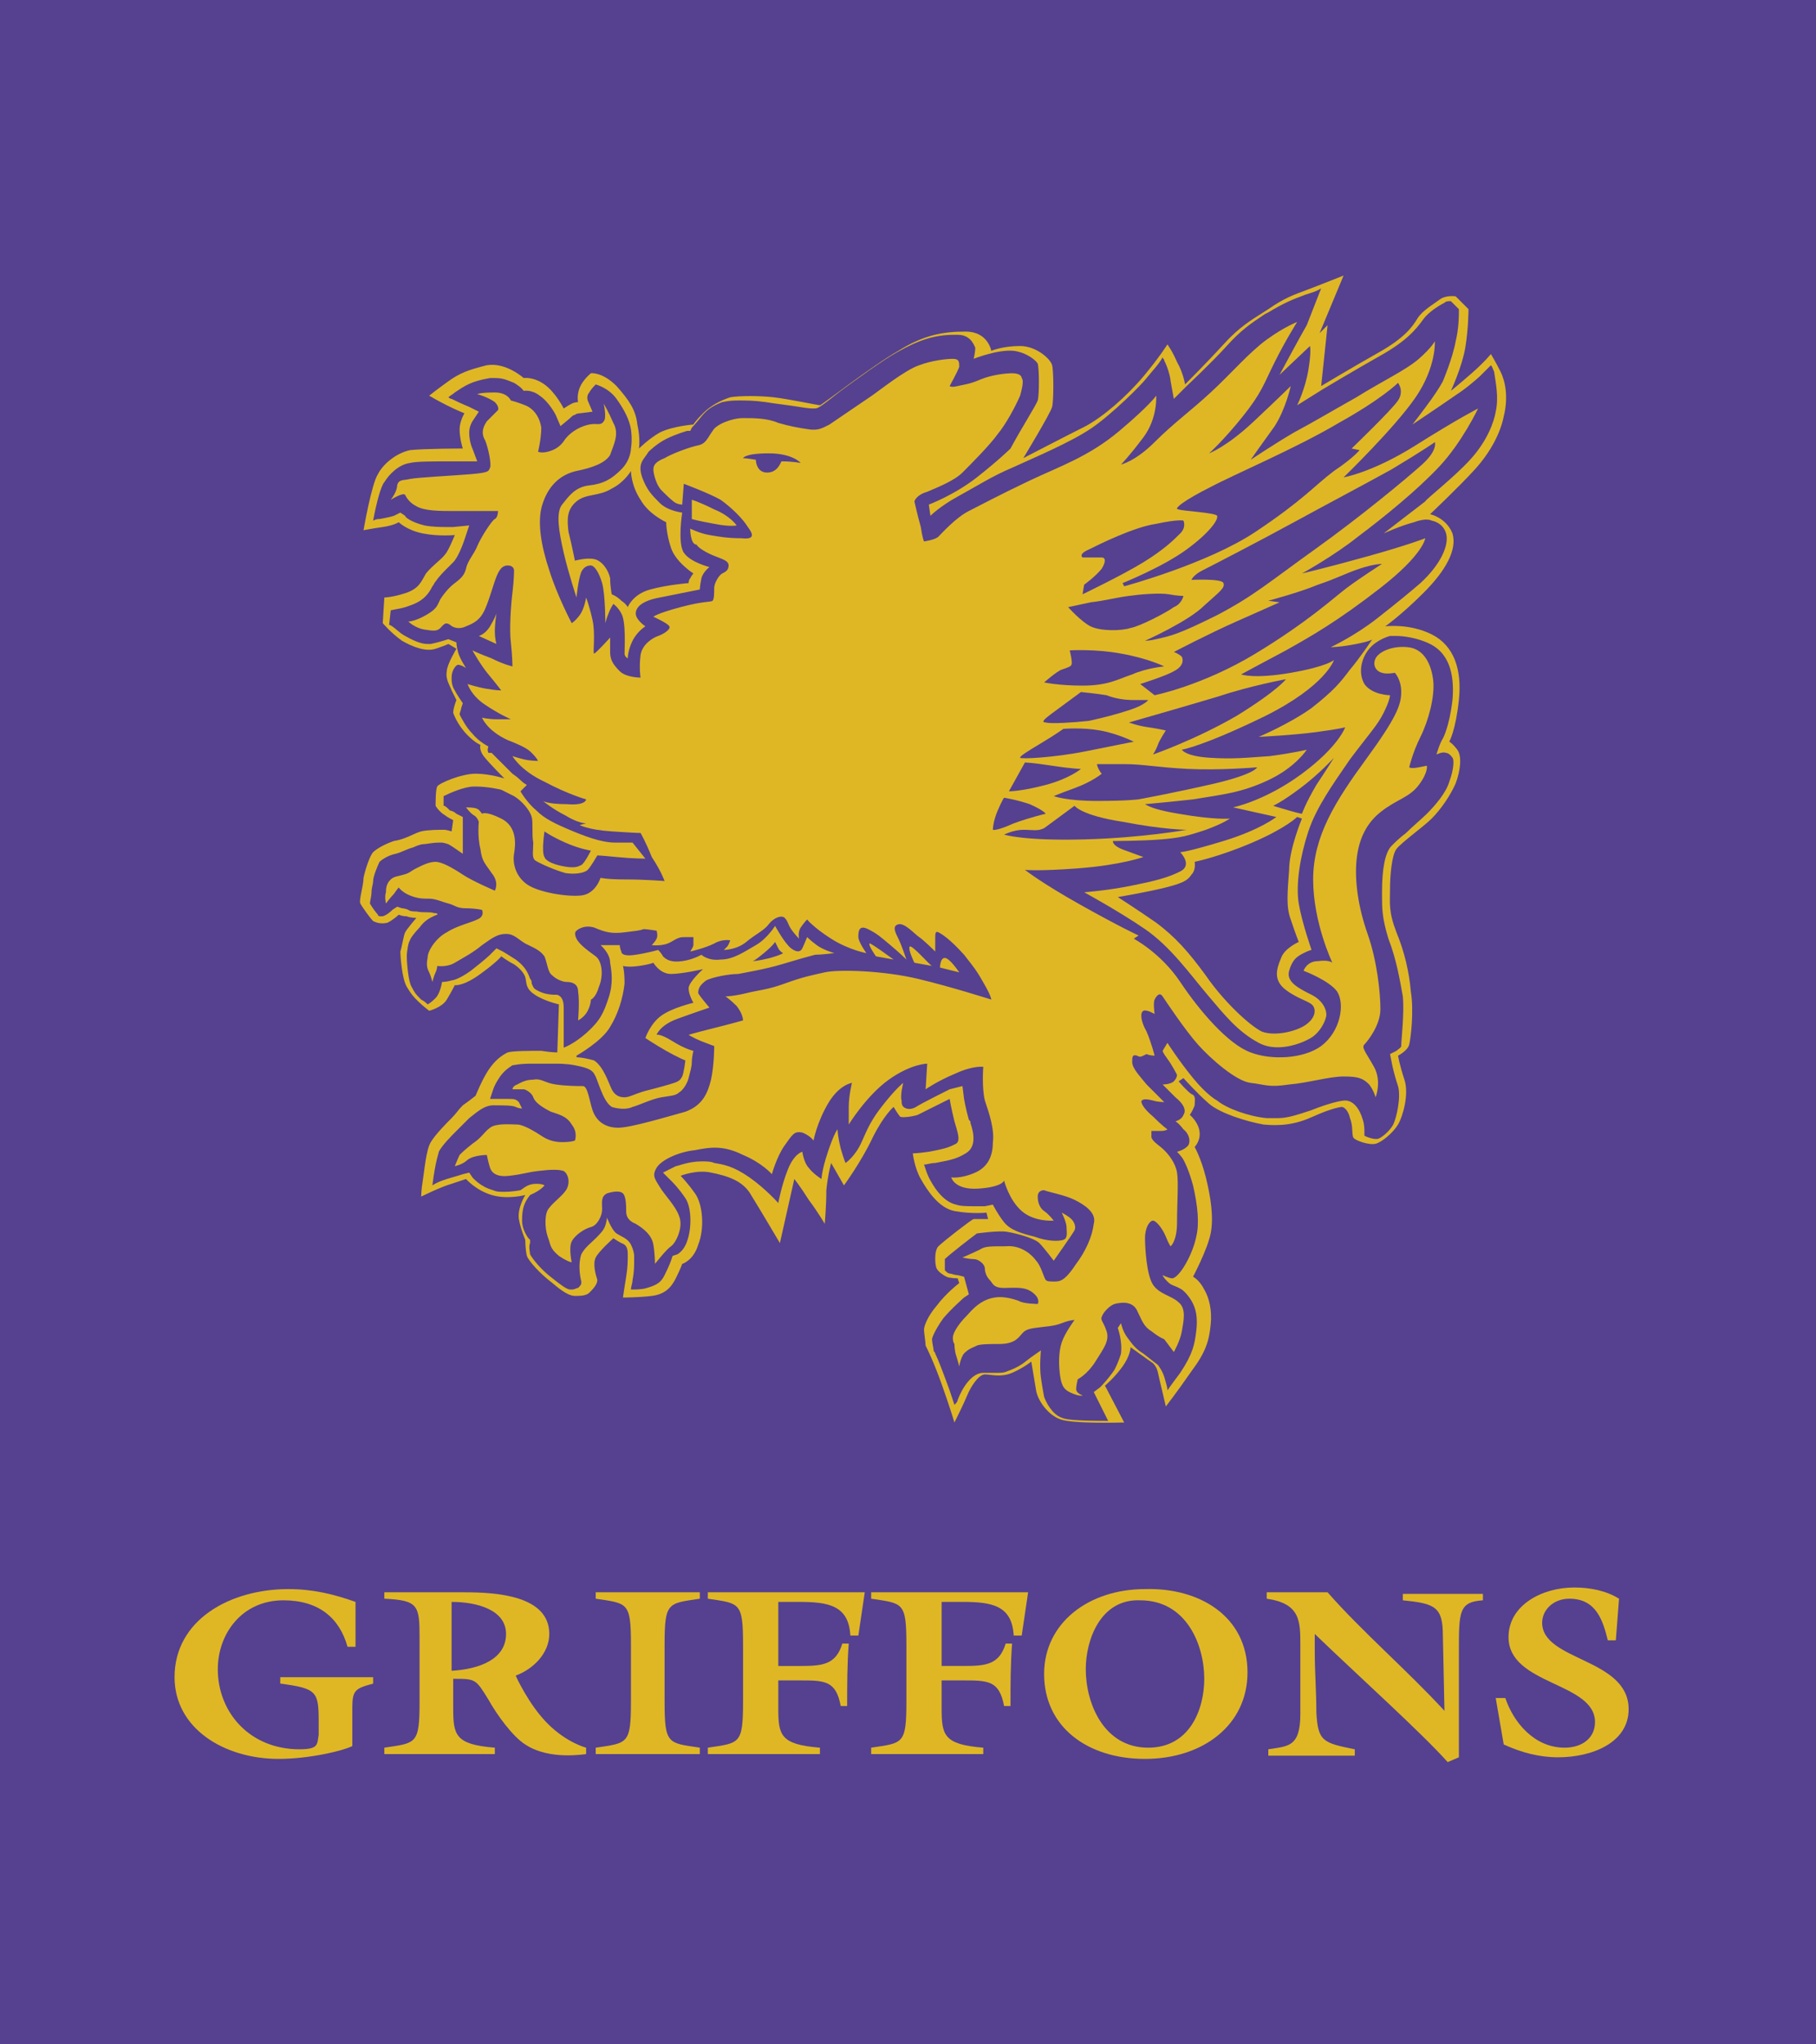 <?xml version="1.0" encoding="utf-8"?>
<!-- Generator: Adobe Illustrator 21.1.0, SVG Export Plug-In . SVG Version: 6.00 Build 0)  -->
<svg version="1.1" id="Layer_1" xmlns="http://www.w3.org/2000/svg" xmlns:xlink="http://www.w3.org/1999/xlink" x="0px" y="0px"
	 viewBox="0 0 113.4 127.6" width="298.113" height="335.443" enable-background="new 0 0 113.4 127.6" xml:space="preserve">
<g>
	<rect fill="#554190" width="113.4" height="127.6"/>
	<path fill="#DFB725" d="M93.7,23.2c-0.3-0.6-0.6-1.1-0.6-1.1s-0.4,0.5-1.2,1.2c-0.8,0.7-1.3,1.1-1.3,1.1s0.7-1.5,0.9-2.7
		c0.2-1.2,0.2-2.4,0.2-2.4l-0.8-0.8c0,0-0.6-0.1-1,0.2c-0.4,0.3-1.1,0.7-1.4,1.2c-0.3,0.5-0.8,1.2-2.4,2.1c-1.6,0.9-3.6,2.1-3.6,2.1
		l0.4-3.8l-0.5,0.5l1.5-3.6c0,0-1.5,0.6-2.3,0.9c-0.8,0.3-1.4,0.5-2.4,1.2c-1.1,0.7-1.8,1.1-2.8,2.2c-1,1.1-2.4,2.5-2.4,2.5
		s-0.1-0.7-0.5-1.4c-0.3-0.7-0.6-1.1-0.6-1.1s-0.5,0.8-1.5,2c-1.1,1.3-2.5,2.5-3.6,3.1c-1.2,0.6-3.9,2-3.9,2s1.7-2.8,1.8-3.2
		c0.1-0.4,0.1-2.2,0-2.6c-0.1-0.4-1-1.2-2-1.2c-1.1,0-1.8,0.3-1.8,0.3s-0.2-1.2-1.6-1.2c-1.4,0-2.6,0.2-4.2,1.2
		c-1.6,0.9-4.8,3.4-4.9,3.4s-2-0.4-2.9-0.5c-0.9-0.1-2.1-0.1-2.7,0c-0.6,0.2-1.2,0.5-1.7,1s-0.6,0.7-0.6,0.7S42,26.6,41.2,27
		c-0.7,0.4-1.3,1-1.3,1s0.1-0.6-0.1-1.5c-0.1-0.9-0.5-1.5-1.3-2.4c-0.9-0.9-1.6-0.8-1.6-0.8s-0.5,0.4-0.7,0.9
		c-0.2,0.5-0.1,0.9-0.1,0.9s-0.2,0-0.4,0.1c-0.2,0.1-0.5,0.3-0.5,0.3s-0.5-1-1.2-1.5c-0.7-0.5-1.3-0.4-1.3-0.4s-1.1-1-2.3-0.8
		c-1.2,0.3-1.7,0.5-2.4,1c-0.7,0.5-1.2,0.9-1.2,0.9s0.5,0.3,1.1,0.6c0.6,0.3,1.1,0.5,1.1,0.5s-0.3,0.5-0.3,1c0,0.6,0.2,1.2,0.2,1.2
		s-2.4,0-3.3,0.1c-0.9,0.2-1.7,0.9-2,1.5c-0.4,0.6-0.9,3.5-0.9,3.5s0.5-0.1,1.2-0.2c0.7-0.1,1-0.3,1-0.3s0.5,0.5,1.5,0.7
		c1,0.2,2,0.1,2,0.1s-0.4,1-0.6,1.2c-0.2,0.3-0.8,0.7-1.2,1.2c-0.3,0.5-0.4,0.9-1.2,1.2c-0.9,0.3-1.4,0.3-1.4,0.3l-0.1,1.6
		c0,0,0.5,0.6,1.2,1.1c0.7,0.4,1.5,0.7,2.1,0.5c0.6-0.2,0.8-0.3,0.8-0.3l0.5,0.3c0,0-0.6,1-0.6,1.4c-0.1,0.5,0.2,0.9,0.3,1.2
		c0.1,0.2,0.3,0.6,0.3,0.6s-0.2,0.5-0.2,0.8c0.1,0.3,0.4,0.9,0.9,1.4c0.5,0.5,0.8,0.6,0.8,0.6s-0.1,0.3,0.2,0.7
		c0.3,0.4,1.3,1.4,1.3,1.4s-0.9-0.3-1.8-0.3c-0.9,0-2.3,0.6-2.4,0.8s-0.1,1-0.1,1.2c0.1,0.2,0.4,0.5,0.6,0.6
		c0.1,0.1,0.5,0.3,0.5,0.3l-0.1,0.7c0,0-0.3-0.1-0.5-0.1c-0.2,0-1,0-1.4,0.1c-0.4,0.1-1,0.5-1.7,0.6c-0.6,0.2-1.1,0.5-1.3,0.7
		s-0.5,1.1-0.6,1.6c0,0.5-0.3,1.4-0.2,1.6c0.1,0.2,0.6,0.9,0.8,1.1c0.2,0.1,0.5,0.2,0.9,0.1c0.4-0.2,0.7-0.5,0.7-0.5
		s0.2,0.1,0.5,0.1c0.2,0.1,0.6,0.1,0.6,0.1s-0.6,0.7-0.7,0.9c-0.1,0.2-0.2,0.9-0.3,1.2c0,0.3,0.1,1.7,0.4,2.2
		c0.3,0.5,0.4,0.6,0.7,0.9c0.3,0.3,0.7,0.6,0.7,0.6s0.8-0.2,1.1-0.7c0.3-0.5,0.5-0.9,0.5-0.9s0.5,0.1,1.6-0.7
		c1.1-0.8,1.3-1.1,1.3-1.1s0.4,0.3,0.8,0.5c0.3,0.2,0.6,0.5,0.7,0.8c0.1,0.4,0,0.7,0.6,1.1c0.6,0.4,1.5,0.6,1.5,0.6l-0.1,3
		c0,0-0.4,0-1-0.1c-0.6,0-1.8,0-2.1,0.1c-0.4,0.2-0.8,0.5-1.2,1.1c-0.4,0.6-0.8,1.6-0.8,1.6s-0.5,0.4-0.8,0.6
		c-0.3,0.3-0.4,0.5-0.7,0.8c-0.3,0.3-1,1-1.3,1.5c-0.3,0.5-0.4,1.8-0.5,2.4c-0.1,0.6-0.1,1-0.1,1s1.2-0.6,1.9-0.8
		c0.6-0.2,0.9-0.3,0.9-0.3s0.6,0.7,1.6,1c1,0.3,2.1,0,2.1,0s-0.5,0.8-0.4,1.5c0.1,0.6,0.4,1.3,0.4,1.3s0,0.6,0.1,1
		c0.1,0.3,0.8,1.1,1.6,1.7c0.7,0.6,1.1,0.8,1.4,0.8c0.3,0,0.7,0,0.9-0.2c0.2-0.2,0.5-0.5,0.5-0.8c-0.1-0.3-0.3-1-0.1-1.4
		c0.2-0.4,1.1-1.2,1.1-1.2s0.3,0.2,0.5,0.3c0.3,0.1,0.4,0.3,0.4,0.7c0,0.4,0,0.8-0.1,1.4c-0.1,0.6-0.2,1.3-0.2,1.3s1,0,1.8-0.1
		s1.2-0.5,1.5-1.1c0.3-0.6,0.4-0.9,0.4-0.9s0.7-0.2,1-1.2c0.4-1,0.3-2.5-0.2-3.2c-0.5-0.7-0.9-1.1-0.9-1.1s1-0.4,1.9-0.2
		c1,0.2,2,0.5,2.5,1.4c0.5,0.8,1.8,3,1.8,3l0.9-4c0,0,0.4,0.5,0.9,1.3c0.6,0.8,1,1.5,1,1.5s0.1-1.1,0.1-2.1c0.1-1,0.3-1.7,0.3-1.7
		l0.8,1.4c0,0,1.1-1.5,1.8-3c0.7-1.4,1.3-1.9,1.3-1.9s0.3,0.5,0.4,0.6c0.1,0.1,0.8,0,1.1-0.1c0.2-0.1,2-1,2-1s0.1,0.6,0.3,1.4
		c0.2,0.7,0.4,1.2,0.1,1.4c-0.4,0.2-0.6,0.3-1.7,0.5C57.3,72,57,72,57,72s0.1,0.9,0.5,1.6c0.4,0.7,1.1,1.8,2.1,2
		c1.1,0.2,2,0.1,2,0.1l0.1,0.4c0,0-0.8,0-0.9,0c-0.1,0-1.9,1.4-2.2,1.7c-0.3,0.3-0.2,1.3-0.1,1.4c0.1,0.2,0.4,0.4,0.6,0.5
		c0.2,0.1,0.7,0.1,0.7,0.1l0.1,0.3c0,0-0.8,0.6-1.4,1.4c-0.6,0.7-0.8,1.3-0.8,1.5c0,0.2,0.1,0.8,0.1,1c0.1,0.2,0.5,1,1,2.4
		c0.5,1.4,0.8,2.4,0.8,2.4s0.6-1.2,0.8-1.7c0.2-0.5,0.7-1.3,1.1-1.3c0.4,0,1,0.2,1.7-0.1c0.7-0.3,1.2-0.7,1.2-0.7s0.2,1.2,0.3,1.8
		s0.7,1.5,1.5,1.8c0.8,0.3,4,0.2,4,0.2L69,86.5c0,0,0.6-0.5,1.1-1.2c0.5-0.7,0.5-1.2,0.5-1.2s1.1,0.8,1.4,1c0.3,0.3,0.3,0.6,0.4,1
		c0.1,0.4,0.4,1.7,0.4,1.7s0.7-0.9,1.6-2.2c0.9-1.2,1.1-1.9,1.2-2.9c0.1-0.9-0.1-1.7-0.4-2.2c-0.3-0.6-0.7-0.8-0.7-0.8
		s0.9-1.7,1.1-2.7c0.2-1,0-2.3-0.3-3.5s-0.7-1.9-0.7-1.9s0.4-0.4,0.3-1c-0.1-0.6-0.6-1-0.6-1s0.2-0.3,0.3-0.6c0-0.3,0.1-0.6-0.2-0.7
		c-0.3-0.2-0.8-0.8-0.8-0.8l0.3-0.2c0,0,0.9,1,1.6,1.6c0.7,0.6,2.3,1.1,3.4,1.3c1.1,0.1,2,0,3.1-0.5c1.1-0.5,1.7-0.6,1.8-0.6
		c0.1,0,0.4,0.2,0.5,0.7c0.2,0.5,0.1,0.9,0.2,1.2c0.1,0.2,1,0.5,1.4,0.4c0.4-0.1,1.1-0.7,1.4-1.2c0.3-0.5,0.7-1.9,0.4-2.8
		c-0.3-0.9-0.4-1.5-0.4-1.5s0.6-0.3,0.7-0.7c0.1-0.4,0.3-2.1,0.1-3.3c-0.1-1.2-0.4-2.5-0.9-3.7c-0.5-1.3-0.4-1.8-0.4-2.7
		c0-0.8,0.1-2.1,0.4-2.5c0.3-0.4,1.7-1.4,2.2-1.9c0.6-0.6,1.2-1.5,1.5-2.2c0.3-0.8,0.4-1.7,0.1-2.1c-0.3-0.4-0.5-0.5-0.5-0.5
		s0.4-0.7,0.6-2.6c0.2-1.9-0.3-3.4-1.7-4.1c-1.4-0.7-2.9-0.5-2.9-0.5s1-0.7,2.4-2.1c1.4-1.4,2.1-2.7,1.8-3.7c-0.4-1-1.4-1.2-1.4-1.2
		s1.8-1.7,2.8-2.8c1-1.1,1.6-2.3,1.8-3.3C94.2,24.8,94,23.8,93.7,23.2z"/>
	<path fill="#554190" d="M40,31.2c0.5,0.9,1.6,1.4,1.6,1.4s0,0.7,0.3,1.6c0.3,0.9,1.4,1.6,1.4,1.6s-0.1,0.1-0.2,0.3
		c-0.1,0.1-0.1,0.3-0.1,0.3s-1.3,0.1-2.4,0.4c-1.1,0.3-1.4,1.1-1.4,1.1s-0.1-0.2-0.4-0.4c-0.3-0.3-0.6-0.4-0.6-0.4s-0.1-0.5-0.1-1
		c-0.1-0.5-0.5-1.1-1-1.2c-0.5-0.1-1.2,0.1-1.2,0.1s-0.2-1-0.4-1.8c-0.1-0.8-0.1-1.4,0.5-1.9c0.6-0.5,1.4-0.3,2.2-0.8
		c0.8-0.4,1.2-1.1,1.2-1.1S39.4,30.3,40,31.2z M93.4,25.7c-0.1,0.6-0.5,1.8-1.6,3c-1,1.1-2.8,2.5-2.8,2.6l-2.6,2
		c0,0,1.1-0.5,1.9-0.7c0.8-0.3,1.1-0.1,1.1-0.1c0,0,0.7,0.1,0.9,0.8c0.2,0.7-0.3,1.9-1.6,3.1c-0.7,0.6-1.3,1.1-2.7,2.2
		c-1.4,1.1-2.9,1.8-2.9,1.8s0.6,0,1.6-0.2s1-0.3,1-0.3s-0.8,1.2-1.4,1.9c-0.6,0.8-1,1.3-2.4,2.4c-1.4,1-3.3,1.8-3.3,1.8
		s2.1-0.1,3.6-0.3c1.5-0.2,1.8-0.3,1.8-0.3s-0.4,1.2-2.7,2.9c-2.3,1.7-4.3,2.1-4.3,2.1l2.7,0.6c0,0-1,0.8-3.3,1.5
		c-2.3,0.7-2.7,0.7-2.7,0.7s0.8,0.8,0,1.2c-0.8,0.4-1.6,0.6-3.1,0.9c-1.5,0.3-2.9,0.4-2.9,0.4s2.2,1.2,3.8,2.3
		c1.6,1.1,2.8,2.8,3.9,4.1c1.1,1.3,1.9,2.3,3.2,3c1.3,0.7,3-0.1,3.4-0.4c0.4-0.3,0.7-0.8,0.8-1.2c0.1-0.3-0.1-1-0.9-1.4
		c-0.8-0.4-1.6-0.8-1.4-1.5c0.2-0.7,0.5-0.9,0.9-1.1c0.4-0.2,0.5-0.2,0.5-0.2s-0.6-1.7-0.8-2.9c-0.2-1.2,0.1-3,0.6-4.5
		c0.5-1.5,1.5-2.9,2.6-4.5c1.2-1.6,1.7-2.1,2.1-2.9c0.4-0.8,0.4-1.1,0.4-1.1s-1.1,0-1.6-0.7c-0.4-0.7-0.2-1.6,0.3-2.2
		s1.3-0.8,1.3-0.8s0.2,0,0.4,0c0.4,0,1.3,0.1,2.1,0.5c1.4,0.7,1.5,2.3,1.4,3.5c-0.2,1.7-0.6,2.4-0.6,2.4c-0.2,0.3-0.4,1-0.4,1
		s0.4-0.2,0.6-0.1c0.2,0,0.4,0.3,0.4,0.3c0.1,0.1,0.1,0.7-0.2,1.5c-0.2,0.7-0.9,1.5-1.4,2c-0.3,0.3-0.9,0.8-1.3,1.2
		c-0.4,0.3-0.7,0.6-0.9,0.8c-0.4,0.4-0.6,1.4-0.6,2.9l0,0.2c0,0.8,0,1.4,0.4,2.7c0.5,1.3,0.7,2.5,0.9,3.6c0.1,1.1-0.1,2.7-0.1,3.1
		c0,0.1-0.2,0.2-0.3,0.3l-0.4,0.2l0.1,0.5c0,0,0.1,0.6,0.4,1.5c0.2,0.7-0.1,2-0.3,2.4c-0.2,0.4-0.8,0.9-1,0.9c0,0,0,0-0.1,0
		c-0.2,0-0.5-0.1-0.7-0.2c0-0.1,0-0.1,0-0.2c0-0.2,0-0.5-0.1-0.8c-0.2-0.7-0.6-1.2-1.1-1.2c-0.3,0-1.1,0.2-2.1,0.6
		c-0.9,0.3-1.5,0.5-2.1,0.5c-0.2,0-0.4,0-0.7,0c-1.1-0.1-2.5-0.6-3.1-1.1c0,0-0.6-0.3-1.5-1.4c-0.9-1.1-1.6-2.2-1.6-2.2l-0.3,0.5
		c0,0,0,0.1,0.3,0.5c0.3,0.4,0.6,1,0.6,1s0,0.2-0.2,0.4c-0.2,0.2-0.7,0.2-0.7,0.2s0.3,0.3,0.8,0.8c0.5,0.4,0.7,0.8,0.5,1.1
		c-0.1,0.3-0.5,0.4-0.5,0.4s0.2,0.1,0.5,0.5c0.4,0.3,0.5,0.9,0.2,1.1c-0.2,0.2-0.6,0.3-0.6,0.3s0.3,0.3,0.4,0.5c0,0,0.3,0.5,0.6,1.6
		c0.3,1.3,0.4,2.4,0.2,3.2c0,0-0.1,0.6-0.5,1.4c-0.4,0.8-0.8,1.2-1,1.2c-0.2,0-0.6-0.2-0.6-0.2s0,0.1,0.3,0.4
		c0.3,0.3,0.4,0.2,0.9,0.5c0,0,0.3,0.2,0.6,0.7c0.3,0.5,0.4,1.1,0.3,1.9c-0.1,0.8-0.2,1.4-1,2.6c-0.3,0.4-0.6,0.8-0.8,1.1
		c0-0.2-0.1-0.5-0.1-0.5c-0.1-0.4-0.2-0.7-0.5-1.1c0,0-0.4-0.3-0.9-0.7c-0.5-0.3-0.7-0.6-1-1c-0.3-0.4-0.4-0.9-0.4-0.9l-0.2,0.3
		c0,0,0.3,0.8,0.2,1.6c0,0-0.1,0.4-0.4,1c-0.4,0.6-0.9,1.1-0.9,1.1l-0.4,0.3l0.2,0.4l0.7,1.4c-2.2,0-2.7-0.1-2.9-0.2
		c-0.6-0.2-1-1-1.1-1.3c0,0-0.1-0.5-0.2-1.2c-0.1-0.7,0-1.7,0-1.7s-0.6,0.4-1.1,0.8c0,0-0.4,0.3-1,0.5c-0.2,0.1-0.4,0.1-0.6,0.1
		c-0.2,0-0.3,0-0.4,0c-0.1,0-0.3,0-0.4,0c0,0-0.1,0-0.1,0c-0.7,0-1.3,0.9-1.6,1.7c0,0.1-0.1,0.2-0.2,0.3c-0.1-0.3-0.2-0.6-0.3-0.9
		c-0.4-1.1-0.7-1.9-0.9-2.3c0-0.1-0.1-0.1-0.1-0.2c0-0.1-0.1-0.5-0.1-0.7c0-0.1,0.2-0.6,0.7-1.3c0.5-0.6,1.3-1.3,1.3-1.3l0.3-0.2
		l-0.3-1.1l-0.4-0.1c-0.2,0-0.4-0.1-0.5-0.1c-0.1,0-0.2-0.1-0.3-0.2c0-0.2,0-0.6,0-0.7c0.3-0.3,1.6-1.3,2-1.6c0,0,1.4-0.2,1.9-0.1
		c0.6,0.1,1.7,0.4,2,0.7c0.3,0.3,0.9,1.1,0.9,1.1s1.2-1.7,1.3-1.9c0.1-0.2,0-0.5-0.2-0.7c-0.2-0.2-0.6-0.4-0.6-0.4s0.3,0.6,0.3,0.9
		c0,0.3,0.1,0.7-0.2,0.8c-0.3,0.1-1,0.1-1.8-0.2c-0.8-0.2-1.5-0.4-1.9-0.9c-0.4-0.5-0.7-1.1-0.7-1.1l-0.5,0.1c0,0-0.3,0-0.7,0
		c-0.4,0-0.8,0-1.1-0.1c-0.9-0.2-1.5-1.3-1.7-1.7c-0.1-0.2-0.2-0.5-0.3-0.8c0.2,0,0.4-0.1,0.7-0.1c1.1-0.2,1.4-0.3,1.9-0.6
		c0.7-0.4,0.5-1.3,0.3-1.9c0-0.1,0-0.1-0.1-0.2c-0.2-0.7-0.3-1.3-0.3-1.3l-0.1-0.8L59.3,68c-0.2,0.1-1.8,0.9-2.1,1.1
		c0,0-0.3,0.2-0.6,0.1c-0.3-0.1-0.3-0.3-0.3-0.5c-0.1-0.3,0.1-1.1,0.1-1.1s-0.4,0.3-1.2,1.3c-0.8,1-1,1.5-1.4,2.4
		c-0.4,0.9-1,1.3-1,1.3s-0.1-0.2-0.3-0.9c-0.2-0.8-0.2-1.2-0.2-1.2s-0.2,0.2-0.6,1.4c-0.4,1.2-0.4,1.7-0.4,1.7s-0.5-0.3-0.8-0.7
		c-0.3-0.3-0.4-1-0.4-1S49.6,72,49.2,73c-0.4,1-0.6,2.1-0.6,2.1s-0.8-0.9-1.8-1.6c-1-0.7-1.6-0.8-2.2-0.9c-0.2-0.1-0.5-0.1-0.8-0.1
		c-0.8,0-1.5,0.3-1.6,0.3l-0.8,0.4l0.6,0.6c0,0,0.4,0.4,0.8,1c0.4,0.6,0.4,1.9,0.1,2.7c-0.2,0.6-0.6,0.8-0.6,0.8l-0.3,0.1l-0.1,0.3
		c0,0-0.1,0.3-0.4,0.9c-0.2,0.4-0.4,0.6-1.1,0.8c-0.3,0.1-0.7,0.1-1,0.1c0-0.2,0.1-0.4,0.1-0.6c0.1-0.5,0.1-0.9,0.1-1.2
		c0-0.1,0-0.2,0-0.3c0,0,0-0.3-0.2-0.7c-0.2-0.4-0.6-0.5-0.9-0.7c-0.3-0.2-0.6-1-0.6-1s0,0.2-0.1,0.5c-0.1,0.3-0.3,0.5-0.6,0.8
		c-0.3,0.3-0.7,0.6-0.9,1c-0.2,0.6-0.1,1.3,0,1.7c0,0.1,0,0.1,0,0.1c0,0.1-0.1,0.2-0.2,0.3c-0.1,0-0.2,0.1-0.4,0.1c0,0-0.1,0-0.1,0
		c-0.2,0-0.6-0.3-1.1-0.7c-0.8-0.6-1.3-1.3-1.4-1.5c0-0.1-0.1-0.5,0-0.7l0-0.2l-0.1-0.1c0,0-0.4-0.5-0.4-1.1c0-0.7,0.1-1.1,0.5-1.6
		C33.8,74.3,34,74,34,74s-0.1-0.1-0.5-0.1c-0.5,0-0.7,0.2-1,0.4c0,0-0.5,0.1-1,0.1c-0.3,0-0.5,0-0.7-0.1c-0.8-0.2-1.3-0.8-1.3-0.8
		l-0.2-0.3l-0.4,0.1c0,0-0.3,0.1-1,0.3c-0.3,0.1-0.6,0.2-0.9,0.4c0.2-1.6,0.4-2,0.4-2.1c0.2-0.4,0.8-1,1.1-1.3
		c0.2-0.2,0.3-0.3,0.5-0.5c0.1-0.1,0.2-0.2,0.3-0.3c0.4-0.3,0.9-0.8,1.5-0.8c0.6,0,1.2,0,1.4,0.1c0.2,0.1,0.4,0.1,0.4,0.1
		s-0.1-0.2-0.2-0.4c-0.2-0.2-0.3-0.2-0.7-0.2c-0.4,0-1.1,0-1.1,0s0.1-0.3,0.2-0.6c0.1-0.3,0.3-0.6,0.3-0.6c0.3-0.5,0.6-0.7,0.9-0.9
		c0.1,0,0.4-0.1,1.2-0.1c0.2,0,0.5,0,0.7,0c0.6,0,0.9,0,0.9,0c0,0,0.6,0,1.1,0.1c0.5,0.1,0.9,0.2,1.1,0.4c0.2,0.2,0.3,0.6,0.5,1.1
		s0.4,0.9,0.7,1.1c0.3,0.1,0.9,0.2,1.3,0c0.4-0.1,1.2-0.5,1.8-0.6c0.6-0.1,0.9-0.1,1.1-0.3c0.2-0.1,0.5-0.5,0.6-0.9
		c0.1-0.4,0.2-0.7,0.2-1c0-0.3,0.1-0.7,0.1-0.7s-0.5-0.1-1.3-0.6S41,64.6,41,64.6s0.2-0.6,1.3-1c1.1-0.4,2-0.7,2-0.7
		s-0.6-0.7-0.7-0.9c0-0.3,0.1-0.5,0.5-0.8c0.4-0.2,1.4-0.4,2-0.4c0.5-0.1,1.7-0.3,2.7-0.6c1-0.3,1.7-0.5,2.1-0.6
		c0.4,0,1.2-0.1,1.2-0.1S51.4,59.3,51,59c-0.4-0.3-0.6-0.5-0.6-0.5s-0.2,0.5-0.3,0.7c-0.1,0.2-0.3,0.3-0.7,0c-0.4-0.3-1-1.4-1-1.4
		s-0.5,0.8-1.2,1.2c-0.7,0.4-1.4,0.9-2.2,0.9c-0.8,0.1-1.2-0.3-1.2-0.3s-0.5,0.3-1.2,0.4c-0.7,0.1-1-0.1-1.2-0.3
		c-0.1-0.2-0.3-0.4-0.3-0.4s-0.7,0.2-1.4,0.3c-0.6,0.1-0.9,0-0.9-0.2c-0.1-0.2-0.1-0.4-0.1-0.4l-1.2,0c0,0,0.6,0.5,0.6,1.1
		c0.1,0.6,0.2,1.3-0.1,2.2c-0.3,0.9-0.5,1.4-1.4,2.2c-0.8,0.7-1.4,0.9-1.4,0.9s0-2.1,0-2.5c0-0.4-0.1-0.7-0.4-0.8
		c-0.3,0-0.8,0-1.3-0.3c-0.2-0.1-0.2-0.2-0.3-0.4c0-0.1,0-0.2-0.1-0.3c-0.2-0.6-0.5-0.9-0.9-1.2c-0.3-0.2-0.8-0.5-0.8-0.5l-0.4-0.2
		l-0.4,0.4c0,0-0.3,0.3-1.2,1c-0.7,0.5-1.1,0.6-1.2,0.6c-0.3,0.1-0.6,0.1-0.6,0.1s-0.1,0.7-0.4,1c-0.1,0.1-0.3,0.3-0.5,0.4
		c-0.1-0.1-0.2-0.2-0.4-0.3l-0.1-0.1c-0.2-0.2-0.3-0.3-0.5-0.7c-0.2-0.3-0.3-1.5-0.3-1.9c0-0.3,0.1-0.9,0.2-1c0-0.1,0.3-0.5,0.6-0.8
		c0,0,0.2-0.3,0.5-0.5c0.3-0.2,0.6-0.3,0.6-0.3S27.4,57,27.1,57c-0.3-0.1-0.6,0-1.1-0.1c-0.1,0-0.4,0-0.5-0.1
		c-0.2-0.1-0.4-0.1-0.4-0.1l-0.3-0.1l-0.3,0.2c-0.1,0.1-0.3,0.3-0.6,0.4c0,0-0.1,0-0.1,0c-0.1,0-0.2,0-0.2-0.1
		c-0.1-0.1-0.4-0.5-0.5-0.7c0-0.1,0.1-0.5,0.1-0.7c0-0.3,0.1-0.5,0.1-0.7c0-0.3,0.3-1,0.4-1.2c0.1-0.1,0.5-0.4,1-0.5
		c0.4-0.1,0.7-0.3,1.1-0.4c0.2-0.1,0.5-0.2,0.6-0.2c0.2,0,0.6-0.1,1-0.1c0.1,0,0.2,0,0.2,0c0.1,0,0.4,0.1,0.4,0.1
		c0.2,0.1,0.9,0.6,0.9,0.6l0-2.3l-0.4-0.2c-0.1-0.1-0.3-0.2-0.4-0.2c-0.2-0.2-0.3-0.3-0.4-0.3c0-0.1,0-0.4,0-0.6
		c0.4-0.2,1.3-0.6,1.9-0.6c0,0,0.1,0,0.1,0c0.8,0,1.6,0.2,1.6,0.2l0.8,0.4c0.5,0.3,1,0.9,1.1,1.3c0.1,0.3,0,1.1,0.1,1.6
		c0,0.5-0.1,0.9,0.1,1.1c0.3,0.2,1.2,0.6,1.9,0.8c0.6,0.1,1.2,0,1.4-0.2c0.2-0.2,0.6-0.9,0.6-0.9s0.2,0,1.2,0.1
		c1,0.1,1.8,0.1,1.8,0.1l-0.8-1c0,0-0.5,0-1.1,0s-1.4-0.2-2.6-0.7c-1.2-0.5-1.8-0.8-2.3-1.3c-0.6-0.5-1-1.2-1-1.2l0.4-0.4
		c0,0-0.2-0.1-0.4-0.3c-0.2-0.2-0.5-0.4-0.5-0.4c-0.3-0.3-1-1-1.3-1.3C30.5,47,30.5,47,30.5,47c-0.1-0.2,0-0.4,0-0.4s-0.6-0.3-1-0.8
		c-0.4-0.4-0.7-1-0.8-1.2c0-0.1,0.1-0.3,0.1-0.4l0.1-0.3l-0.2-0.3c0,0-0.2-0.3-0.3-0.5c-0.2-0.3-0.2-0.6-0.2-0.8
		c0-0.5,0.3-0.8,0.4-0.8c0.2,0,0.5,0.2,0.5,0.2s-0.4-0.6-0.5-1c-0.1-0.4-0.1-0.6-0.1-0.6L28,39.9c0,0-0.6,0.2-1.1,0.3
		c-0.1,0-0.1,0-0.2,0c-0.3,0-0.7-0.1-1.4-0.5c-0.4-0.2-0.7-0.6-1-0.7l0.1-0.9c0.4-0.1,0.7-0.1,1.2-0.3c0.9-0.3,1.2-0.8,1.4-1.2
		c0.1-0.1,0.1-0.2,0.2-0.3c0.2-0.3,0.5-0.6,0.7-0.8c0.2-0.2,0.3-0.3,0.4-0.4c0.3-0.3,0.6-1.1,0.7-1.4l0.3-0.9l-1,0.1
		c0,0-0.2,0-0.4,0c-0.3,0-0.9,0-1.4-0.1c-0.8-0.2-1.2-0.5-1.2-0.6L25,32l-0.4,0.2c0,0-0.3,0.1-0.9,0.2c-0.1,0-0.2,0-0.4,0.1
		c0.2-1.1,0.5-2.2,0.7-2.4c0.3-0.5,0.9-1.1,1.6-1.2c0.4-0.1,1.4-0.1,2.7-0.1c0.3,0,0.6,0,0.6,0l0.9,0l-0.3-0.8
		c-0.1-0.2-0.2-0.6-0.2-1c0-0.4,0.2-0.7,0.2-0.7l0.4-0.6l-0.6-0.3c0,0-0.5-0.2-1.1-0.5c-0.1,0-0.2-0.1-0.2-0.1
		c0.1-0.1,0.3-0.2,0.4-0.3c0.6-0.4,1-0.7,2.2-0.9c0.1,0,0.2,0,0.3,0c0.5,0,0.7,0.1,1.2,0.3c0.5,0.3,0.6,0.5,0.6,0.5s0.5-0.1,1,0.3
		c0.6,0.4,1,1.2,1,1.2l0.3,0.7l0.6-0.5c0.1-0.1,0.2-0.2,0.3-0.2c0.1-0.1,0.3-0.1,0.3-0.1l0.8-0.1l-0.3-0.7c0,0-0.1-0.3,0.1-0.5
		c0.1-0.2,0.3-0.4,0.4-0.5c0,0,0.8,0.2,1.3,0.9c0.5,0.7,0.8,1.3,0.9,1.9c0.1,0.7,0,1.2,0,1.2s0,0.7-0.6,1.3c-0.6,0.6-1.1,0.9-2,1
		c-0.9,0.1-1.3,0.7-1.7,1.2c-0.4,0.5-0.2,1.7,0.1,3c0.3,1.3,0.8,2.8,0.8,2.8s0.1-1.1,0.3-1.6c0.2-0.4,0.5-0.4,0.6-0.4
		c0.2,0,0.5,0.4,0.7,1.1c0.2,0.7,0.2,2.5,0.2,2.5s0.1-0.4,0.2-0.6c0.1-0.3,0.3-0.6,0.3-0.6s0.3,0.2,0.5,0.6c0.3,0.5,0.2,2.2,0.2,2.5
		c0,0.2,0.2,0.3,0.2,0.3s0-0.5,0.3-1.1c0.3-0.6,0.8-0.9,0.8-0.9s-0.6-0.4-0.6-0.8c0-0.4,0.4-0.8,1.5-1c1-0.2,2.5-0.5,2.5-0.5
		s0-0.2,0.1-0.7c0.1-0.4,0.5-0.7,0.5-0.7s-1.2-0.3-1.6-0.9c-0.4-0.6-0.1-2.5-0.1-2.5s-0.9-0.1-1.4-0.6c-0.5-0.5-0.8-0.8-1.1-1.6
		c-0.3-0.9,0.1-1.1,0.4-1.6c0,0,0.5-0.5,1.1-0.8c0.6-0.3,1.3-0.5,1.3-0.5l0.2,0l0.1-0.2c0,0,0.2-0.2,0.6-0.7
		c0.4-0.5,0.8-0.7,1.3-0.9c0.1,0,0.3-0.1,1-0.1c0.5,0,1,0,1.7,0.1c0.6,0.1,1.5,0.2,2.1,0.3c0.6,0.1,0.8,0.1,0.9,0.1
		c0.3,0,0.3,0,1.7-1.1c1.1-0.8,2.6-1.9,3.5-2.4c1.4-0.8,2.4-1.1,3.6-1.1c0.1,0,0.2,0,0.2,0c0.8,0,1,0.6,1.1,0.8
		c0,0.3-0.1,0.7-0.1,0.7s1.5-0.6,2.5-0.5c0.8,0.1,1.4,0.6,1.5,0.8c0.1,0.3,0.1,2,0,2.3c-0.1,0.3-1,1.7-1.7,3c0,0-0.7,0.7-2.1,1.8
		c-1.4,1.1-3,1.7-3,1.7l0.1,0.7c0,0,0.6-0.6,1.7-1.2s2.2-1.3,3.4-1.8c1.3-0.6,3.7-1.6,5-2.5c1.3-0.9,3.1-2.7,3.4-3.1
		c0.4-0.5,0.8-0.9,1-1.3c0,0.1,0.1,0.1,0.1,0.2c0.3,0.6,0.4,1.2,0.4,1.3l0.2,1.1l0.8-0.8c0.1-0.1,1.5-1.4,2.5-2.5
		c0.9-1,1.5-1.4,2.4-2l0.2-0.1c1-0.6,1.5-0.8,2.3-1.1c0.3-0.1,0.7-0.2,1-0.4l-0.9,2.3c-0.3,0.5-1.7,3.1-1.7,3.1l1.9-1.8
		c0,0,0.1,0.3-0.1,1.5c-0.2,1.2-0.7,2.2-0.7,2.2l1.6-1c0,0,2-1.2,3.6-2.1c1.6-0.9,2.2-1.6,2.7-2.3c0.3-0.4,0.9-0.8,1.3-1
		c0.1-0.1,0.2-0.1,0.4-0.1l0.5,0.5c0,0.4,0,1.2-0.2,2c-0.2,1.1-0.8,2.5-0.8,2.5c0,0-0.2,0.4-0.7,1.1c-0.5,0.7-1.2,1.6-1.2,1.6
		s1.8-1.2,2.8-1.9c0,0,0.5-0.3,1.4-1.1c0.3-0.3,0.5-0.5,0.7-0.7c0.1,0.1,0.1,0.2,0.2,0.4C93.4,23.9,93.6,24.8,93.4,25.7z M80.6,57.4
		c0.3,0.9,0.5,1.4,0.5,1.4s-0.9,0.4-1.1,1c-0.3,0.7-0.5,1.4,0.3,2c0.8,0.6,1.5,0.7,1.7,1c0.2,0.3,0.1,0.8-0.5,1.2
		c-0.6,0.4-1.9,0.7-2.7,0.4c-0.8-0.4-2.4-1.9-3.5-3.5c-1.1-1.5-1.9-2.4-3.1-3.3c-1.3-0.9-2.4-1.6-2.4-1.6s1.8-0.3,3-0.6
		c1.2-0.3,1.4-0.5,1.6-0.8c0.3-0.3,0.2-0.8,0.2-0.8s1.5-0.3,3.6-1.2c2.1-0.9,2.8-1.6,2.8-1.6l0.3,0.1c0,0-0.8,1.9-0.8,3.2
		C80.4,55.7,80.3,56.6,80.6,57.4z M80.5,50.6c-0.7-0.2-1-0.3-1-0.3s0.5-0.2,1.7-1.1c1.2-0.9,2.1-1.9,2.1-1.9S83,47.8,82.2,49
		c-0.7,1.2-0.9,1.8-0.9,1.8S81.2,50.8,80.5,50.6z M38.9,60.3c0,0,0.3,0.1,1,0c0.7-0.1,0.9-0.2,0.9-0.2s0.4,0.7,1.1,0.7
		c0.7,0,2-0.3,2-0.3s-0.9,0.8-0.9,1.2s0.3,0.9,0.3,0.9s-1.3,0.3-2,0.8c-0.7,0.5-1,1.4-1,1.4s0.6,0.4,1.3,0.8
		c0.7,0.4,1.2,0.6,1.2,0.6s-0.1,0.8-0.2,1c-0.1,0.2-0.2,0.3-0.5,0.4c-0.3,0.1-1,0.3-1.8,0.5c-0.7,0.2-1,0.4-1.3,0.4
		c-0.3,0-0.6-0.1-0.8-0.5c-0.2-0.4-0.5-1.4-1.1-1.8C36.4,66,36,66,36,66l0-0.1c0,0,1.6-0.9,2.1-1.8c0.5-0.8,0.8-1.8,0.9-2.7
		C39,60.6,38.9,60.3,38.9,60.3z M47,60c0,0,0.1,0,0.7-0.5c0.6-0.5,0.7-0.7,0.7-0.7s0.1,0.2,0.2,0.4c0.1,0.2,0.3,0.3,0.3,0.3
		s-0.1,0.1-0.8,0.3C47.3,60,47,60,47,60z M34,51.9c0,0,0.4,0.3,1.3,0.7c0.9,0.4,1.6,0.5,1.6,0.5s-0.4,0.8-0.6,0.9
		c-0.2,0.1-0.4,0.2-1,0.1c-0.6-0.1-1.2-0.3-1.3-0.6C33.8,53.2,34,51.9,34,51.9z"/>
	<path fill="#DFB725" d="M55.8,59.9l-1.1-0.2c0,0-0.5-0.7-0.4-0.8C54.3,58.8,55.8,59.9,55.8,59.9z M56.8,59.1c-0.1,0.2,0.3,1,0.3,1
		l1.1,0.2C58.1,60.3,56.9,58.9,56.8,59.1z M59,59.8c-0.3,0-0.3,0.6-0.3,0.6l1.2,0.3C59.9,60.7,59.3,59.8,59,59.8z M71.5,50.2
		c0.3,0.2,0.9,0.4,2.1,0.6c2.3,0.4,3.2,0.3,3.2,0.3s-0.4,0.3-1.5,0.7c-1.2,0.4-1.6,0.5-2.8,0.6c-1.2,0.1-3,0.1-3,0.1
		s-0.1,0.3,0.8,0.6c0.8,0.3,1.1,0.4,1.1,0.4s-1.4,0.5-4,0.7c-2.6,0.2-3.4,0.1-3.4,0.1s1,0.8,3.5,2.2s3.6,1.9,3.6,1.9l-0.3,0.2
		c0,0,1.7,0.9,2.9,2.7c1.2,1.8,3,3.9,4.4,4.4c1.3,0.5,3.3,0.4,4.4-0.4c1.2-0.9,1.5-2.6,1-3.4c-0.5-0.7-2.1-1.3-2.1-1.3
		s0.2-0.6,0.9-0.6c0.7-0.1,0.9,0.1,0.9,0.1s-1.2-2.5-1.2-5.2c0-2.7,1.4-4.9,3.3-7.5c1.9-2.6,2.2-3.4,2.2-4.2c0-0.8-0.4-1.2-0.4-1.2
		s-0.5,0.1-0.8,0c-0.4-0.1-0.6-0.5-0.4-0.9c0.2-0.4,1-0.8,2-0.7c1.1,0.1,1.5,1.2,1.6,2.1c0.1,1-0.3,2.5-0.8,3.5
		c-0.5,1-0.7,1.9-0.7,1.9s0.1,0.1,0.6,0c0.5-0.1,0.5-0.1,0.5-0.1s0.1,0.4-0.5,1.2c-0.6,0.8-1.4,0.9-2.4,1.7c-1,0.8-1.4,1.9-1.5,3.1
		c-0.1,1.2,0.1,2.8,0.7,4.5c0.6,1.7,0.8,3.7,0.8,4.7c0,1-0.8,2-1,2.2c-0.2,0.2,0.1,0.5,0.6,1.4c0.5,0.9,0.1,1.9,0.1,1.9
		s-0.1-0.4-0.4-0.8c-0.4-0.4-0.7-0.5-1.6-0.5c-0.9,0-2.2,0.4-3.4,0.5c-1.3,0.2-1.5,0-2.4-0.1c-0.9-0.1-2.5-1.5-3.3-2.4
		c-0.8-0.9-2-2.7-2.2-3c-0.2-0.3-0.4,0-0.5,0.2c-0.1,0.2,0,0.9,0,0.9s-0.5-0.3-0.7-0.2c-0.2,0.1-0.2,0.6,0.2,1.3
		c0.3,0.7,0.5,1.5,0.5,1.5s-0.3,0-0.5-0.1C71.2,66,71.2,66,71,65.9c-0.3-0.1-0.3,0.1-0.3,0.4c0,0.4,0.5,0.9,0.9,1.4
		c0.5,0.5,1.1,1.1,1.1,1.1s-0.4,0-0.7-0.1c-0.4-0.1-0.6-0.1-0.7,0c-0.1,0.1,0.1,0.5,0.7,1c0.6,0.6,0.9,0.8,0.9,0.8s-0.1,0.1-0.4,0.1
		c-0.3,0-0.6,0-0.6,0s0,0.2,0,0.4c0.1,0.3,0.5,0.5,0.8,0.8c0.3,0.3,0.7,0.8,0.8,1.4c0.1,0.6,0,1.9,0,3.1c0,1.2-0.4,1.5-0.4,1.5
		s-0.1-0.1-0.3-0.6c-0.2-0.5-0.6-1-0.8-1c-0.2,0-0.5,0.4-0.5,1.1c0,0.6,0.1,2.3,0.5,2.9c0.4,0.6,1.2,0.7,1.6,1.1
		c0.5,0.4,0.3,1.2,0.2,1.8c-0.1,0.6-0.5,1.3-0.5,1.3l-0.6-0.8c0,0-0.3-0.1-0.8-0.5c-0.5-0.3-0.6-0.7-0.9-1.3c-0.3-0.6-1-0.5-1.4-0.4
		c-0.3,0.1-0.7,0.5-0.8,0.8c-0.1,0.2,0.1,0.3,0.3,0.9c0.2,0.6-0.2,1.1-0.7,1.9c-0.5,0.8-1.1,1.1-1.1,1.1s-0.1,0.4-0.1,0.6
		c0,0.3,0.4,0.4,0.4,0.4S67.5,87.2,67,87c-0.5-0.2-0.7-0.4-0.8-1.1c-0.1-0.7-0.1-1.5,0.1-2.1c0.2-0.6,0.8-1.4,0.8-1.4
		s-0.3,0-0.8,0.2c-0.5,0.2-1,0.2-1.7,0.3c-0.7,0.1-0.7,0.3-1,0.6c-0.3,0.3-0.7,0.4-1.2,0.4c-0.5,0-1.2,0-1.4,0.1
		c-0.2,0.1-0.5,0.2-0.7,0.4c-0.3,0.2-0.4,0.9-0.4,0.9s-0.1-0.4-0.2-0.7c-0.1-0.3-0.1-0.7-0.1-0.7s-0.1-0.1-0.1-0.4
		c0-0.2,0.2-0.7,0.9-1.4c0.6-0.7,1.1-1,1.7-1.1c0.6-0.1,1.2,0.1,1.5,0.2c0.3,0.2,1.2,0.2,1.2,0.2s0.2-0.3-0.3-0.7
		c-0.5-0.4-1.1-0.3-1.8-0.3s-0.7-0.3-0.9-0.5c-0.2-0.2-0.3-0.5-0.3-0.7c0-0.3-0.4-0.6-0.7-0.6c-0.3,0-0.7-0.1-0.7-0.1
		s0.7-0.3,1.1-0.5c0.3-0.2,0.6-0.2,1.6-0.2c1-0.1,1.7,0.6,1.9,0.9c0.3,0.3,0.5,1.1,0.6,1.2c0.1,0.1,0.2,0.1,0.6,0.1
		c0.4,0,0.7-0.2,1.3-1.1c0.6-0.8,1-1.7,1.1-2.5c0.2-0.7-0.6-1.2-1.2-1.5c-0.6-0.3-1.7-0.5-1.9-0.6c-0.2,0-0.4,0.1-0.4,0.4
		c0,0.3,0.1,0.7,0.4,0.9c0.3,0.2,0.6,0.6,0.6,0.6s-1.2,0.1-2-0.6c-0.8-0.7-1.1-1.9-1.1-1.9s-0.1,0.4-1.6,0.5
		c-1.5,0.1-1.7-0.7-1.7-0.7s0.6,0.1,1.5-0.3c0.9-0.4,1.1-1.2,1.1-1.9c0.1-0.8-0.2-1.7-0.5-2.6c-0.2-0.8-0.1-2.1-0.1-2.1
		s-0.6-0.1-1.7,0.4c-1.2,0.5-1.9,1-1.9,1l0.1-1.6c0,0-1,0-2.4,1c-1.4,1-2.5,2.8-2.5,2.8s0-0.4,0-1.1s0.2-1.5,0.2-1.5
		s-0.8,0.1-1.5,1.3c-0.7,1.2-0.9,2.3-0.9,2.3s-0.2-0.3-0.7-0.5c-0.5-0.1-0.6,0.1-1.1,0.8c-0.5,0.7-0.8,1.8-0.8,1.8s-0.6-0.7-1.8-1.2
		c-1.2-0.6-2-0.5-3-0.3c-1,0.1-2.1,0.6-2.4,1.1c-0.3,0.5-0.1,0.7,0.2,1.2c0.3,0.5,1,1.2,1.2,1.8c0.3,0.7-0.2,1.7-0.5,1.9
		c-0.3,0.2-1,1.1-1,1.1s0-0.6-0.1-1.2c-0.1-0.6-0.6-1-1.1-1.3c-0.5-0.2-0.6-0.5-0.6-0.8c0-0.3,0-0.9-0.2-1.1c-0.2-0.2-0.7-0.1-1,0
		c-0.4,0.2-0.3,0.6-0.3,1c0,0.4-0.3,1-0.7,1.1c-0.4,0.1-1,0.5-1.2,0.9c-0.2,0.4,0,1.3,0,1.3s-0.2,0-0.8-0.4
		c-0.6-0.5-0.5-0.7-0.7-1.2c-0.2-0.6-0.2-1.5,0.1-1.8c0.3-0.4,0.9-0.8,1.1-1.2c0.2-0.4,0.1-0.9-0.2-1.1c-0.3-0.1-0.8-0.1-1.6,0
		c-0.8,0.1-0.9,0.2-1.8,0.3c-0.8,0.1-1.1-0.2-1.2-0.5c-0.1-0.3-0.2-0.8-0.2-0.8s-0.8,0-1.2,0.3c-0.3,0.3-0.8,0.4-0.8,0.4
		s0.2-0.5,0.3-0.7c0.2-0.2,0.3-0.3,0.8-0.7c0.6-0.4,0.7-0.7,1.1-1s1.3-0.2,1.7-0.2c0.4,0,1.2,0.5,1.5,0.7c0.3,0.2,0.7,0.4,1.3,0.4
		c0.6,0,0.8-0.1,0.8-0.1s0.2-0.5-0.2-1c-0.3-0.5-0.7-0.6-1.3-0.8c-0.6-0.3-1-0.6-1.1-0.9c-0.1-0.3-0.5-0.5-0.6-0.5
		c-0.2,0-0.7,0-0.7,0s0-0.2,0.3-0.3c0.2-0.1,0.5-0.3,1-0.3c0.5-0.1,0.7,0.2,1.4,0.3c0.7,0.1,1.4,0.1,1.7,0.1c0.3,0,0.4,0.9,0.6,1.5
		c0.2,0.6,0.7,1.1,1.6,1.1c0.8,0,3.1-0.7,4.2-1c1.1-0.4,1.4-1.2,1.6-2c0.2-0.9,0.2-2.1,0.2-2.1s-0.3-0.1-0.8-0.3
		c-0.5-0.2-0.8-0.4-0.8-0.4s0.3-0.1,1.5-0.4c1.2-0.3,1.9-0.5,1.9-0.5s0-0.4-0.4-0.9c-0.4-0.4-0.7-0.6-0.7-0.6s0.5,0,1.3-0.2
		c0.8-0.2,1.3-0.2,2.4-0.6c1.1-0.4,1.6-0.5,2.5-0.7c0.9-0.2,3.7-0.1,5.8,0.4c2.1,0.5,4.6,1.3,4.6,1.3s0-0.2-0.4-0.9
		c-0.4-0.7-0.5-0.9-1.3-1.9c-0.9-1-1.4-1.3-1.6-1.4c-0.2-0.1-0.2,0.1-0.2,0.4c0,0.3,0,0.8,0,0.8s-0.7-0.7-1-0.9
		c-0.3-0.2-0.9-0.9-1.3-0.8c-0.4,0.1-0.2,0.5,0,0.9c0.2,0.4,0.5,1.3,0.5,1.3s-0.4-0.4-1-0.9c-0.6-0.5-0.8-0.7-1.4-1
		c-0.6-0.3-0.6,0.2-0.6,0.5c0,0.3,0.5,1,0.5,1s-1.1-0.2-2.2-0.9c-1.1-0.7-1.5-1.2-1.5-1.2s-0.2,0.2-0.4,0.5
		c-0.2,0.3-0.1,0.7-0.1,0.7s-0.3-0.3-0.5-0.6c-0.2-0.3-0.2-0.5-0.4-0.7c-0.2-0.2-0.7,0-1,0.4c-0.3,0.4-0.8,0.6-1.4,1.1
		c-0.6,0.5-1.4,0.5-1.4,0.5s0.1-0.1,0.2-0.2c0.1-0.1,0.2-0.4,0.2-0.4s-0.5-0.1-1,0.2c-0.6,0.3-1.5,0.5-1.5,0.5s0.2-0.3,0.2-0.4
		c0-0.2,0-0.5,0-0.5s-0.3,0-0.5,0c-0.3,0-0.4,0-0.9,0.3c-0.5,0.3-1.2,0.2-1.2,0.2s0.2-0.2,0.3-0.4c0.1-0.2,0-0.5,0-0.5
		S40.4,58,40.2,58c-0.3,0.1-0.4,0.1-1.2,0.2c-0.8,0.1-1.2,0-1.9-0.3c-0.7-0.2-1.1,0.2-1.1,0.2s-0.2,0.1,0,0.5
		c0.2,0.4,0.8,0.8,1.2,1.1c0.4,0.3,0.5,1.2,0.2,1.9c-0.2,0.7-0.5,0.8-0.5,0.8s0,0.3-0.2,0.7c-0.2,0.4-0.6,0.6-0.6,0.6s0.1-1.2,0-1.8
		c0-0.5-0.4-0.6-0.7-0.6c-0.3,0-0.7-0.2-0.9-0.4c-0.3-0.2-0.3-0.7-0.5-1.2c-0.3-0.4-0.6-0.5-1.2-0.8c-0.5-0.3-0.7-0.6-1.2-0.6
		c-0.5,0-0.8,0.2-1.5,0.7c-0.6,0.5-1.2,0.8-1.7,1.1c-0.5,0.3-1.1,0.2-1.1,0.2s0,0.2-0.1,0.4c-0.1,0.2-0.2,0.6-0.2,0.6
		s-0.1-0.4-0.2-0.6c-0.1-0.2-0.2-0.4-0.1-0.9c0-0.5,0.6-1.3,1.2-1.6c0.6-0.4,1.5-0.6,1.9-0.8c0.5-0.2,0.3-0.6,0.3-0.6
		s-0.4-0.1-1-0.1c-0.6,0-0.7-0.2-1.1-0.3c-0.4-0.1-0.8-0.3-1.2-0.3c-0.4,0-0.7,0-1.2-0.2c-0.5-0.2-0.7-0.5-0.7-0.5s-0.1,0.1-0.3,0.4
		c-0.2,0.2-0.5,0.6-0.5,0.6s-0.1-0.4,0-0.7c0-0.4,0.1-0.6,0.3-0.8c0.2-0.2,0.5-0.2,0.8-0.3c0.4-0.1,0.4-0.2,0.8-0.4
		c0.4-0.2,0.8-0.4,1.2-0.4c0.4,0,1.1,0.4,1.7,0.8c0.6,0.4,2,1,2,1s0.3-0.5-0.2-1.1c-0.4-0.6-0.6-0.7-0.7-1.5
		c-0.2-0.8-0.1-1.7-0.1-1.7s-0.1-0.3-0.3-0.4c-0.2-0.1-0.5-0.5-0.5-0.5s0.6,0,0.7,0.1c0.1,0,0.3,0.3,0.3,0.3s0.2-0.2,1.2,0.3
		c1,0.5,0.9,1.6,0.8,2.2c-0.1,0.6,0.1,1.4,0.8,1.9c0.7,0.5,2.5,0.8,3.4,0.7c0.9-0.1,1.2-1.1,1.2-1.1s0.4,0.1,1.6,0.1
		c1.2,0,2.4,0.1,2.4,0.1s-0.2-0.6-0.8-1.5C40.3,52.5,40,52,40,52s-0.3,0-1.8-0.1c-1.5-0.1-2-0.4-2-0.4l0.4-0.1c0,0-0.5,0-1.3-0.5
		c-0.8-0.4-1.4-0.9-1.4-0.9s0.3,0.2,1.5,0.2c1.2,0.1,1.2-0.3,1.2-0.3s-1.1-0.3-2.6-1.1c-1.5-0.7-2-1.6-2-1.6s0.3,0.1,0.7,0.2
		c0.4,0.1,0.9,0.1,0.9,0.1s-0.1-0.2-0.3-0.4c-0.2-0.2-0.3-0.4-1.6-0.9c-1.3-0.6-1.6-1.4-1.6-1.4s0.4,0.1,0.9,0.1c0.5,0,0.9,0,0.9,0
		s-0.7-0.3-1.6-0.9c-0.9-0.6-1.1-1.3-1.1-1.3s0.6,0.2,1.2,0.3c0.6,0.1,0.9,0.1,0.9,0.1s-0.3-0.4-0.8-1c-0.5-0.6-1-1.5-1-1.5
		s0.4,0.2,1.2,0.5c0.8,0.4,1.3,0.5,1.3,0.5S32,41,31.9,40.1c-0.1-0.8,0-2.3,0.1-3.1c0.1-0.8,0.1-1.4,0.1-1.4s0-0.3-0.4-0.3
		c-0.3,0-0.5,0.2-0.7,0.7c-0.2,0.5-0.4,1.3-0.7,2c-0.3,0.7-0.7,0.9-1.2,1.1c-0.4,0.2-0.8,0.1-1-0.1c-0.3-0.2-0.4,0-0.6,0.2
		c-0.2,0.2-0.4,0.2-1,0.1c-0.6-0.1-1-0.5-1-0.5s0.4,0,1.1-0.4s0.7-0.6,0.9-1c0.2-0.3,0.5-0.7,0.9-1c0.4-0.3,0.6-0.5,0.7-0.9
		c0.1-0.5,0.5-0.9,0.7-1.4c0.2-0.5,0.9-1.6,1.1-1.7c0.2-0.1,0.2-0.5,0.2-0.5s-2.1,0-2.9,0c-0.7,0-1.7,0-2.2-0.3
		c-0.4-0.2-0.6-0.5-0.7-0.7c-0.1-0.2-0.9,0.3-0.9,0.3s0.4-0.5,0.4-0.9c0.1-0.4,0.4-0.3,0.8-0.4c0.5-0.1,2.6-0.2,3.8-0.3
		c1.2-0.1,1.1-0.2,1.2-0.4c0.1-0.2-0.1-1.2-0.3-1.7c-0.3-0.5-0.1-0.9,0.1-1.2c0.3-0.3,0.7-0.7,0.7-0.7s0.1-0.2-0.2-0.5
		c-0.4-0.3-1.1-0.5-1.1-0.5s0.2-0.1,1.1-0.1c0.8,0,1,0.5,1,0.5s0.4,0.1,0.9,0.3c0.5,0.2,0.9,0.7,1,1.4c0,0.7-0.2,1.5-0.2,1.5
		s0.2,0.1,0.6,0c0.4-0.1,0.8-0.3,1.1-0.8c0.4-0.5,1-0.8,1.5-0.9c0.5-0.1,0.7,0.1,0.9-0.2c0.2-0.2,0-1.1,0-1.1s0.3,0.5,0.6,1.2
		c0.4,0.7,0,1.4-0.2,2c-0.3,0.5-1.1,0.8-2.1,1c-0.9,0.2-1.7,0.8-2.1,2c-0.4,1.1-0.1,2.7,0.4,4.2c0.5,1.6,1.4,3.3,1.4,3.3
		s0.2-0.1,0.5-0.5s0.4-1.1,0.4-1.1s0.2,0.5,0.4,1.4c0.2,0.9,0,2.1,0.1,2.1c0.1,0,1-1,1-1s0,0.4,0,0.9s0.2,0.8,0.6,1.2
		c0.4,0.4,1.3,0.4,1.3,0.4s-0.1-0.6,0-1.4c0.1-0.7,0.8-1.1,1.1-1.2c0.3-0.1,0.8-0.4,0.7-0.6c-0.1-0.2-1-0.6-1-0.6s0.2-0.2,1.7-0.6
		c1.5-0.4,1.9-0.3,2-0.4c0.1-0.1,0.1-0.5,0.1-0.8s0.3-0.8,0.5-0.9c0.2-0.1,0.4-0.2,0.4-0.5c0-0.3-0.4-0.4-0.9-0.6
		c-0.5-0.2-1-0.5-1.1-0.7C43.1,34,43.1,33,43.1,33s0.6,0.3,1.2,0.4s1.1,0.2,2,0.2c0.9,0.1,0.7-0.3,0.4-0.7c-0.3-0.5-1-1.2-1.7-1.7
		c-0.7-0.4-2.3-1-2.3-1l-0.1,1.3c0,0-0.2,0-0.4-0.1c-0.2-0.1-0.6-0.5-0.9-0.8c-0.3-0.3-0.5-1-0.5-1.3c0-0.3,0.2-0.5,0.7-0.7
		c0.5-0.3,1.6-0.7,2.1-0.8s0.6-0.5,0.9-0.9c0.2-0.4,1.2-0.8,1.9-0.8c0.7,0,1.5,0,2.2,0.3c0.7,0.2,1.2,0.3,1.9,0.4
		c0.6,0.1,0.9-0.1,1.3-0.3c0.3-0.2,1.9-1.3,2.5-1.7c0.6-0.4,2.2-1.7,3.1-2c0.8-0.3,1.7-0.4,2.1-0.4c0.4,0,0.4,0.2,0.4,0.5
		c-0.1,0.3-0.6,1.2-0.6,1.2s0.1,0.1,0.5,0c0.4-0.1,0.7-0.1,1.4-0.4c0.7-0.3,1.6-0.4,2-0.4c0.5,0,0.6,0.2,0.6,0.3
		c0.1,0.1,0.1,0.4-0.1,1.1c-0.3,0.7-0.9,1.8-1.4,2.4c-0.5,0.7-1.7,1.9-2.2,2.4c-0.5,0.5-1.5,0.9-2.2,1.2c-0.7,0.2-0.8,0.6-0.8,0.6
		s0.2,0.9,0.4,1.6c0.1,0.7,0.2,0.9,0.2,0.9s0.7-0.1,0.9-0.3c0.2-0.2,1.1-1.2,1.9-1.6c0.8-0.4,1.9-1,3.8-1.9c1.9-0.9,3.7-1.5,5.6-3.1
		c1.9-1.6,2.3-2.2,2.3-2.2s0.1,1.4-0.8,2.6c-0.9,1.2-1.4,1.7-1.4,1.7s0.9-0.2,2.1-1.4c1.2-1.2,2.2-1.9,3.5-3.1
		c1.3-1.2,2.4-2.5,3.5-3.3c1.1-0.8,1.9-1.1,1.9-1.1s-0.7,1.1-1.4,2.5c-0.7,1.4-0.8,1.9-2,3.4s-2.1,2.3-2.1,2.3s1.1-0.4,2.8-2
		c1.7-1.6,2.3-2.2,2.3-2.2s-0.3,1.4-1,2.5c-0.8,1.1-1.5,2.1-1.5,2.1s1.5-1,2.7-1.7c1.3-0.7,2.3-1.3,3.9-2.2c1.6-1,3.1-1.7,3.9-2.4
		c0.8-0.7,1-1.1,1-1.1s0.1,1.6-1.2,3.5c-1.3,1.9-4.5,5-4.5,5s1.8-0.3,4.5-2s3.9-2.3,3.9-2.3s-1,2.1-2.4,3.6
		c-1.4,1.5-3.5,3.2-5.1,4.4c-1.5,1.2-3.5,2.3-3.5,2.3s1.7-0.4,4.2-1.1c2.5-0.7,3.5-1.1,3.5-1.1s-0.1,1-2.8,3.1
		c-2.7,2.1-4.3,3-5.9,3.9c-1.7,0.9-2.8,1.5-2.8,1.5s0.8,0.3,3.1-0.1c2.3-0.4,2.7-0.8,2.7-0.8s-0.5,1.6-4.3,3.5
		c-3.9,1.9-5.2,2.1-5.2,2.1s0.2,0.4,1.7,0.5c1.5,0.1,2.3,0,3.8-0.1c1.5-0.2,2.3-0.4,2.3-0.4s-0.7,1.1-2.4,1.9
		c-1.7,0.8-2.9,0.9-4.7,1.2C72.7,50.1,71.5,50.2,71.5,50.2z M30.6,39.1c-0.3,0.5-0.7,0.6-0.7,0.6l1.1,0.5c0,0-0.1-0.3-0.1-0.8
		c0-0.5,0.1-1.1,0.1-1.1S30.9,38.6,30.6,39.1z M46,32.8c0,0-0.4-0.6-1.4-1c-1-0.5-1.4-0.6-1.4-0.6l0,1.2c0,0,0.3,0.1,1.4,0.3
		C45.6,32.9,46,32.8,46,32.8z"/>
	<g>
		<path fill="#DFB725" d="M17.4,109.8c-3.4,0-6.5-1.9-6.5-5.1c0-3.6,3.5-5.5,7.1-5.5c1.5,0,2.8,0.3,4.2,0.8v2.8h-0.5
			c-0.5-1.8-1.8-2.9-4-2.9c-2.6,0-4.1,2.1-4.1,4.3c0,2.7,2,5,5.1,5c1.2,0,1.1-0.3,1.2-0.9v-0.8c0-1.9-0.1-2.1-2.4-2.4v-0.4h5.8v0.4
			c-1.1,0.3-1.3,0.4-1.3,1.5v1.8v0.6C21.4,109.3,19.3,109.8,17.4,109.8z"/>
		<path fill="#DFB725" d="M32.8,108.9c-0.8-0.5-1.8-1.9-2.3-2.8c-0.8-1.3-0.8-1.3-2.2-1.3v1.4c0,0.1,0,0.3,0,0.4
			c0,1.7,0.1,2.3,2.6,2.5v0.4h-6.9v-0.4c2-0.3,2.2-0.2,2.2-2.9v-4c0-2-0.1-2.3-2.2-2.4v-0.4H29c2,0,5.3,0.2,5.3,2.6
			c0,1.2-1,2.2-2.1,2.6c0,0,0.8,1.8,2,3c1.2,1.2,2.4,1.5,2.4,1.5v0.4C36.5,109.5,34.3,109.9,32.8,108.9z M28.2,104.3
			c1.7-0.1,3.4-0.7,3.4-2.3c0-1.5-1.8-2-3.4-2V104.3z"/>
		<path fill="#DFB725" d="M41.5,106.2c0,2.7,0.2,2.6,2.2,2.9v0.4h-6.5v-0.4c2-0.3,2.2-0.2,2.2-2.9v-3.5c0-2.7-0.2-2.6-2.2-2.9v-0.4
			h6.5v0.4c-2,0.3-2.2,0.2-2.2,2.9V106.2z"/>
		<path fill="#DFB725" d="M48.6,104.9v1.3c0,0.1,0,0.3,0,0.4c0,1.7,0.1,2.3,2.6,2.5v0.4h-7v-0.4c2-0.3,2.2-0.2,2.2-2.9v-3.5
			c0-2.7-0.2-2.6-2.2-2.9v-0.4H54l-0.4,2.7h-0.5c-0.1-1.9-1.4-2.1-3.2-2.1h-1.3v4H50c1.4,0,2.2-0.1,2.6-1.4H53
			c-0.1,1.3-0.1,2.6-0.1,3.9h-0.4c-0.3-1.6-1-1.6-2.6-1.6H48.6z"/>
		<path fill="#DFB725" d="M58.8,104.9v1.3c0,0.1,0,0.3,0,0.4c0,1.7,0.1,2.3,2.6,2.5v0.4h-7v-0.4c2-0.3,2.2-0.2,2.2-2.9v-3.5
			c0-2.7-0.2-2.6-2.2-2.9v-0.4h9.8l-0.4,2.7h-0.5c-0.1-1.9-1.4-2.1-3.2-2.1h-1.3v4h1.4c1.4,0,2.2-0.1,2.6-1.4h0.4
			c-0.1,1.3-0.1,2.6-0.1,3.9h-0.4c-0.3-1.6-1-1.6-2.6-1.6H58.8z"/>
		<path fill="#DFB725" d="M77.9,104.4c0,3.3-2.8,5.4-6.4,5.4c-3.6,0-6.3-2-6.3-5.3c0-3.2,2.8-5.3,6.3-5.3
			C74.9,99.1,77.9,100.9,77.9,104.4z M67.8,104.2c0,2.1,1.1,4.9,3.9,4.9c2.6,0,3.5-2.4,3.5-4.3c0-2.1-1.1-4.9-4-4.9
			C68.7,99.8,67.8,102.4,67.8,104.2z"/>
		<path fill="#DFB725" d="M81.2,102.7c0-1.5,0-2.6-2.1-2.9v-0.4h3.8c2.1,2.4,5,4.9,7.3,7.4l0,0l-0.1-4.7c0-1.8-0.5-2-2.5-2.2v-0.4h5
			v0.4c-1.5,0.1-1.5,0.7-1.5,3.2v6.6l-0.7,0.3c-1.6-1.8-5.6-5.4-8.3-8c0,0.4,0,0.7,0,1.1c0,1.3,0.1,2.5,0.1,3.8
			c0.1,1.8,0.4,1.9,2.4,2.3v0.4h-5.4v-0.4c1.2-0.2,2-0.1,2-2.2V102.7z"/>
		<path fill="#DFB725" d="M100.9,102.4h-0.5c-0.3-1.2-0.7-2.6-2.4-2.6c-1,0-1.7,0.7-1.7,1.5c0,2.4,5.4,2.2,5.4,5.4
			c0,2.1-2.3,3-4.4,3c-1.2,0-2.3-0.3-3.4-0.8l-0.5-2.9L94,106c0.5,1.5,1.8,3.1,3.7,3.1c1.1,0,1.9-0.6,1.9-1.6c0-2.5-5.4-2.3-5.4-5.3
			c0-2,2.1-3.1,4.1-3.1c1,0,2,0.2,2.8,0.7L100.9,102.4z"/>
	</g>
	<path fill="#554190" d="M71.1,49.9c0,0-0.7,0.1-2.6,0.1c-1.9,0-2.7-0.3-2.7-0.3s0.2-0.1,1.3-0.5c1.1-0.4,1.7-0.9,1.7-0.9
		s-0.1-0.1-0.2-0.3c-0.1-0.2-0.1-0.3-0.1-0.3s0.5,0,1.7,0c1.2,0,2,0.2,4,0.3c1.9,0.1,4.3-0.1,4.3-0.1s-0.1,0.4-2.6,1
		C73.3,49.5,71.1,49.9,71.1,49.9z M48.8,28.8c-0.1,0.2-0.3,0.7-0.9,0.7c-0.6,0-0.7-0.6-0.7-0.8c-0.6-0.1-0.8-0.1-0.8-0.1
		s0.1-0.3,1.6-0.3s2,0.6,2,0.6S49.5,28.8,48.8,28.8z M75.6,30.4c1.5-0.8,5.3-2.4,8-4c2.7-1.5,3.7-2.5,3.7-2.5s0.4,0.5,0,1.1
		c-0.4,0.6-2.9,3-2.9,3l0.5,0.1c0,0-0.4,0.5-1.6,1.3c-1.2,0.9-1.9,1.8-4.9,3.8c-3,2-8.2,3.4-8.2,3.4l-0.1-0.2c0,0,2.5-1,4-2.1
		c1.5-1.1,2-1.9,1.9-2.1c-0.1-0.2-2.2-0.3-2.4-0.4C73.2,31.8,74,31.2,75.6,30.4z M68,34.3c0.6-0.3,2.8-1.4,4.2-1.6
		c1.4-0.3,1.7-0.2,1.7-0.2s0.2,0.4-0.2,0.8s-1,1-2.3,1.8c-1.3,0.8-3.8,2-3.8,2l0.1-0.6c0,0,0.7-0.5,1.1-1c0.3-0.5,0.2-0.7,0-0.7
		c-0.2,0-1.2,0-1.2,0S67.3,34.6,68,34.3z M68.1,37.6c0.9-0.1,1.6-0.3,2.4-0.4c0.7-0.1,1.9-0.2,2.5-0.1c0.5,0.1,0.9,0.1,0.9,0.1
		s-0.1,0.5-0.6,0.7c-0.4,0.3-2.1,1.2-2.7,1.3c-0.6,0.2-1.9,0.2-2.5-0.1c-0.6-0.3-1.4-1.2-1.4-1.2S67.2,37.8,68.1,37.6z M66.3,41.8
		c0.3-0.1,0.6-0.2,0.6-0.3c0.1-0.1-0.1-0.9-0.1-0.9s1.6-0.1,3.2,0.2c1.7,0.3,2.7,0.8,2.7,0.8s-1.1,0.1-2,0.5
		c-0.9,0.3-1.5,0.7-3.1,0.7c-1.5,0-2.4-0.2-2.4-0.2S66,41.9,66.3,41.8z M65.6,44.6c0.4-0.3,1.9-1.4,1.9-1.4s1,0.1,1.6,0.2
		c0.5,0.2,1.1,0.3,1.7,0.3c0.6,0,0.9,0,0.9,0s-0.2,0.3-1.1,0.6c-0.9,0.3-1.7,0.5-2.6,0.7c-0.9,0.1-2.4,0.2-2.7,0.1
		C65,45.1,65.2,44.9,65.6,44.6z M62,51.8c0,0,0-0.5,0.3-1.2c0.3-0.7,0.4-0.8,0.4-0.8s0.7,0.1,1.6,0.4c0.9,0.4,1,0.6,1,0.6
		s-0.9,0.2-2,0.6C62.2,51.9,62,51.8,62,51.8z M67.1,50.3c0,0,0.4,0.6,3,1c2.6,0.5,4,0.5,4,0.5s-2.7,0.5-6.4,0.6
		c-3.8,0.1-5-0.3-5-0.3s0.6-0.3,1.2-0.3c0.6,0,0.9,0.1,1.3-0.1C65.6,51.4,67.1,50.3,67.1,50.3z M65.3,49c-1.5,0.4-2.3,0.4-2.3,0.4
		l1-1.8c0,0,0.4,0,1.7,0.2c1.3,0.2,1.8,0.2,1.8,0.2S66.8,48.6,65.3,49z M67.8,46.9c-2,0.4-4.1,0.5-4.1,0.4c0-0.1,0.3-0.3,1.3-0.9
		c1-0.6,1.4-0.9,1.4-0.9s1.2-0.1,2.3,0.1c1.1,0.2,2.1,0.7,2.1,0.7S69.8,46.5,67.8,46.9z M80.3,42.4c0,0-0.5,0.7-3.1,2.3
		c-2.6,1.5-5.2,2.4-5.2,2.4s0.2-0.3,0.3-0.6c0.1-0.3,0.5-0.9,0.5-0.9s-0.4-0.1-1.1-0.2c-0.7-0.1-1.2-0.3-1.2-0.3s3.5-1,5.5-1.6
		C78.1,42.8,80.3,42.4,80.3,42.4z M82.3,36.5c1.2-0.4,1.7-0.7,2.6-1s1.4-0.3,1.4-0.3s-1.4,0.9-2.2,1.5s-2.4,2.1-5.7,4.1
		c-3.3,2-6.3,2.6-6.3,2.6l-0.9-0.7c0,0,1.6-0.5,2.1-0.8c0.6-0.3,0.6-0.7,0.5-0.9c-0.2-0.2-0.5-0.3-0.5-0.3s2.1-1.1,3.9-1.9
		c1.8-0.8,2.7-1.2,2.7-1.2l-0.7-0.1C79.2,37.5,81.1,37,82.3,36.5z M88.8,29c-1,0.9-3.9,3.3-6.7,5.3c-2.8,2-3.8,2.9-6.1,4.1
		c-2.4,1.2-2.9,1.3-3.8,1.5C71.8,40,71.5,40,71.5,40s2.7-1.2,3.7-2.2c1-0.9,1.3-1.1,1.2-1.4c-0.1-0.3-2-0.2-2-0.2s0.1-0.3,0.7-0.6
		c0.6-0.3,3.5-1.8,5.7-3c2.2-1.2,4.1-2.2,6.1-3.3c2-1.2,2.7-1.7,2.7-1.7S89.8,28.1,88.8,29z"/>
</g>
</svg>
